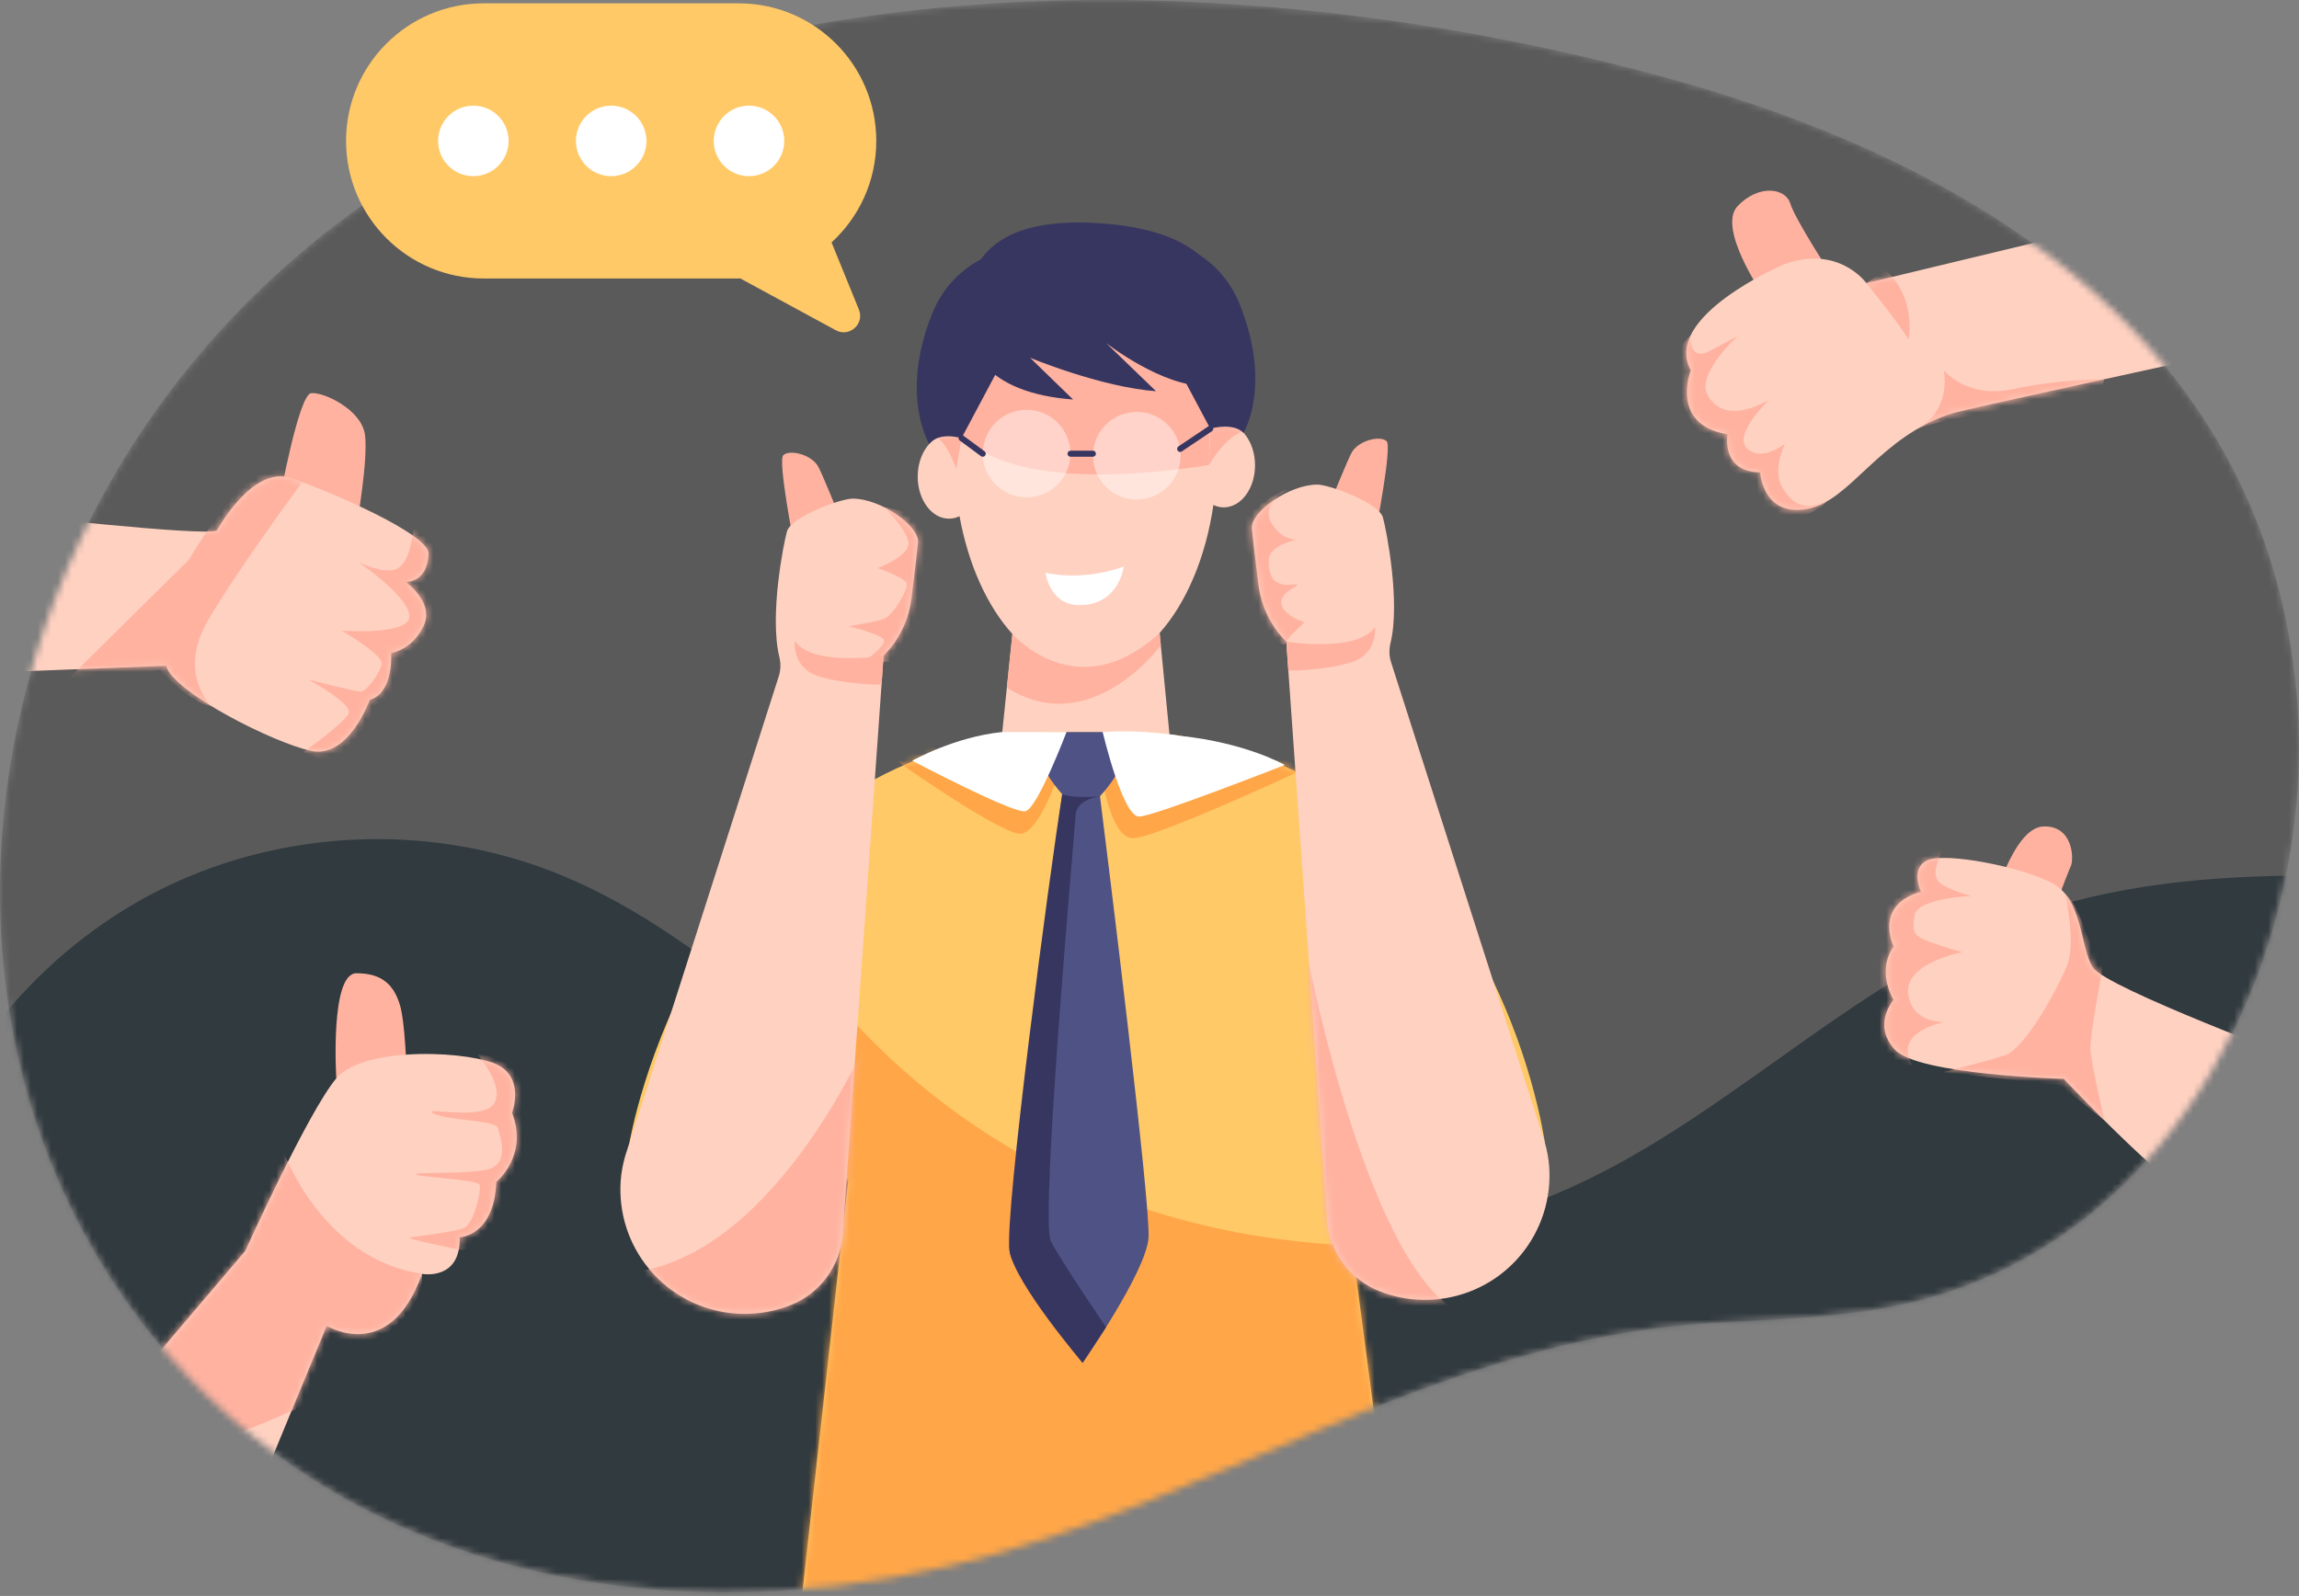 <svg width="337" height="234" viewBox="0 0 337 234" fill="none" xmlns="http://www.w3.org/2000/svg">
    <rect x="0" y="0" width="337" height="234" fill="#808080" stroke="none"/>
    <mask id="mask0_1665_14422" style="mask-type:luminance" maskUnits="userSpaceOnUse" x="0" y="0" width="337" height="234">
    <path d="M70.883 19.392C53.76 28.069 38.446 40.002 26.078 55.862C-4.13 94.598 -10.347 151.226 19.412 192.027C47.195 230.123 95.08 239.967 139.183 229.614C177.715 220.569 210.316 196.335 250.72 193.99C260.71 193.41 270.91 193.224 280.676 190.832C319.179 181.401 339.823 139.388 336.688 102.105C332.382 50.909 290.977 24.491 245.57 11.762C192 -3.255 123.049 -7.04 70.886 19.392H70.883Z" fill="white"/>
    </mask>
    <g mask="url(#mask0_1665_14422)">
    <path d="M70.883 19.392C53.76 28.069 38.446 40.002 26.078 55.862C-4.13 94.598 -10.347 151.226 19.412 192.027C47.195 230.123 95.08 239.967 139.183 229.614C177.715 220.569 210.316 196.335 250.72 193.99C260.71 193.41 270.91 193.224 280.676 190.832C319.179 181.401 339.823 139.388 336.688 102.105C332.382 50.909 290.977 24.491 245.57 11.762C192 -3.255 123.049 -7.04 70.886 19.392H70.883Z" fill="black" fill-opacity="0.3"/>
    <mask id="mask1_1665_14422" style="mask-type:luminance" maskUnits="userSpaceOnUse" x="0" y="0" width="337" height="234">
    <path d="M70.883 19.392C53.76 28.069 38.446 40.002 26.078 55.862C-4.13 94.598 -10.347 151.226 19.412 192.027C47.195 230.123 95.08 239.967 139.183 229.614C177.715 220.569 210.316 196.335 250.72 193.99C260.71 193.41 270.91 193.224 280.676 190.832C319.179 181.401 339.823 139.388 336.688 102.105C332.382 50.909 290.977 24.491 245.57 11.762C192 -3.255 123.049 -7.04 70.886 19.392H70.883Z" fill="white"/>
    </mask>
    <g mask="url(#mask1_1665_14422)">
    <path opacity="0.48" d="M-12.364 172.393C-6.521 154 7.181 138.25 24.587 129.913C41.994 121.578 62.854 120.778 80.849 127.755C106.788 137.813 124.736 162.102 149.682 174.419C176.389 187.607 209.353 185.331 235.707 171.451C256.138 160.691 273.035 143.551 294.557 135.19C315.049 127.229 337.749 127.983 359.709 128.992C355.098 145.787 343.602 159.593 331.384 172.007C311.505 192.205 287.955 210.379 260.229 216.246C241.531 220.203 222.053 218.321 203.172 221.289C181.725 224.661 161.809 234.143 141.263 241.158C120.717 248.173 98.111 252.72 77.463 246.01C67.045 242.623 57.739 236.554 48.614 230.491C24.818 214.679 3.202 196.352 -12.364 172.395V172.393Z" fill="#041723"/>
    </g>
    <path d="M258.42 43.23C258.42 43.23 251.662 33.435 254.704 30.226C257.746 27.017 261.716 27.506 262.44 29.858C263.164 32.209 268.269 40.022 268.269 40.022L258.418 43.23H258.42Z" fill="#FFB2A0"/>
    <path d="M261.35 38.828C261.35 38.828 243.55 46.463 247.846 54.296C247.846 54.296 244.684 62.248 253.229 63.683C253.229 63.683 252.237 69.203 258.011 69.257C258.011 69.257 258.383 75.776 264.859 74.636C271.335 73.497 275.408 63.953 286.292 60.562C287.804 60.091 322.8 52.47 322.8 52.47L315.139 31.517L273.585 41.514C273.585 41.514 269.485 35.747 261.352 38.828H261.35Z" fill="#FFD1C1"/>
    <mask id="mask2_1665_14422" style="mask-type:luminance" maskUnits="userSpaceOnUse" x="247" y="31" width="76" height="44">
    <path d="M261.35 38.828C261.35 38.828 243.55 46.463 247.846 54.296C247.846 54.296 244.684 62.248 253.229 63.683C253.229 63.683 252.237 69.203 258.011 69.257C258.011 69.257 258.383 75.776 264.859 74.636C271.335 73.497 275.408 63.953 286.292 60.562C287.804 60.091 322.8 52.47 322.8 52.47L315.139 31.517L273.585 41.514C273.585 41.514 269.485 35.747 261.352 38.828H261.35Z" fill="white"/>
    </mask>
    <g mask="url(#mask2_1665_14422)">
    <path d="M247.821 49.181C247.821 49.181 247.48 52.995 250.515 51.519L254.708 49.29C254.708 49.29 248.545 54.855 250.335 57.976C252.125 61.097 255.599 60.692 259.29 58.663C259.29 58.663 254.379 63.333 255.872 65.477C255.872 65.477 257.529 68.056 261.645 65.078C261.645 65.078 259.705 68.926 261.295 71.544C262.885 74.162 264.672 74.829 267.869 73.473C267.869 73.473 264.295 77.235 260.286 75.475C256.277 73.716 256.252 70.288 256.252 70.288C256.252 70.288 251.213 68.242 249.644 64.46C249.644 64.46 245.372 58.704 245.86 55.246C245.86 55.246 244.536 52.121 247.821 49.179" fill="#FFB2A0"/>
    <path d="M281.007 62.917C281.007 62.917 285.829 60.855 284.96 54.311C284.96 54.311 288.296 58.516 295.076 57.053C301.854 55.59 308.458 55.606 308.458 55.606L307.857 57.803C307.857 57.803 284.538 61.229 281.007 62.919" fill="#FFB2A0"/>
    <path d="M273.585 41.514C273.585 41.514 278.626 47.69 279.749 49.816C279.749 49.816 281.035 43.733 276.385 39.622L273.583 41.514" fill="#FFB2A0"/>
    </g>
    <path d="M41.028 73.045C41.028 73.045 43.799 57.849 45.608 57.648C47.418 57.446 52.955 60.03 53.492 63.704C54.028 67.378 52.19 77.617 52.19 77.617L41.029 73.045H41.028Z" fill="#FFB2A0"/>
    <path d="M31.786 77.788C31.786 77.788 36.983 68.218 42.597 70.091C48.211 71.965 62.944 78.326 62.819 81.186C62.626 85.606 59.412 85.286 59.412 85.286C59.412 85.286 63.812 88.345 62.056 91.865C60.301 95.385 57.329 95.738 57.329 95.738C57.329 95.738 57.767 101.57 54.195 102.619C54.195 102.619 51.128 111.256 45.634 110.104C40.139 108.952 25.305 101.463 24.365 97.624L-5.786 98.777L-0.248 75.292C-0.248 75.292 30.077 78.705 31.787 77.787L31.786 77.788Z" fill="#FFD1C1"/>
    <mask id="mask3_1665_14422" style="mask-type:luminance" maskUnits="userSpaceOnUse" x="-6" y="69" width="69" height="42">
    <path d="M31.786 77.788C31.786 77.788 36.983 68.218 42.597 70.091C48.211 71.965 62.944 78.326 62.819 81.186C62.626 85.606 59.412 85.286 59.412 85.286C59.412 85.286 63.812 88.345 62.056 91.865C60.301 95.385 57.329 95.738 57.329 95.738C57.329 95.738 57.767 101.57 54.195 102.619C54.195 102.619 51.128 111.256 45.634 110.104C40.139 108.952 25.305 101.463 24.365 97.624L-5.786 98.777L-0.248 75.292C-0.248 75.292 30.077 78.705 31.787 77.787L31.786 77.788Z" fill="white"/>
    </mask>
    <g mask="url(#mask3_1665_14422)">
    <path d="M60.625 77.325C60.625 77.325 60.372 81.607 58.649 83.112C56.927 84.617 52.602 82.452 52.602 82.452C52.602 82.452 60.065 87.561 60.013 90.384C59.963 93.206 50.076 92.472 50.076 92.472C50.076 92.472 56.275 96.038 55.951 97.407C55.628 98.774 53.733 101.473 52.811 101.412C51.888 101.349 45.24 99.653 45.24 99.653C45.24 99.653 51.698 103.167 51.115 104.587C50.533 106.007 44.433 110.299 44.433 110.299C44.433 110.299 48.973 112.711 51.703 110.671C54.434 108.631 60.569 98.667 60.569 98.667C60.569 98.667 66.475 85.214 66.777 83.127C67.078 81.04 60.623 77.327 60.623 77.327L60.625 77.325Z" fill="#FFB2A0"/>
    <path d="M30.966 103.524C30.966 103.524 25.91 98.734 30.535 90.877C35.16 83.02 44.595 70.287 44.595 70.287C44.595 70.287 40.607 67.434 37.123 69.757C33.639 72.081 27.658 82.103 27.658 82.103L9.218 100.337L23.382 98.262C23.382 98.262 28.214 103.334 30.964 103.523" fill="#FFB2A0"/>
    </g>
    <path d="M49.296 158.113C49.296 158.113 48.331 142.701 52.251 142.701C56.171 142.701 57.706 144.575 58.558 147.134C59.41 149.691 59.581 157.021 59.581 157.021L49.296 158.113Z" fill="#FFB2A0"/>
    <path d="M47.9 194.392C47.9 194.392 57.115 200.118 61.867 186.78C61.867 186.78 67.54 187.853 67.385 181.415C67.385 181.415 72.444 181.262 72.751 173.29C72.751 173.29 77.504 169.457 75.051 163.172C75.051 163.172 76.891 158.419 73.211 156.274C69.531 154.128 53.435 153.208 49.297 158.114C45.157 163.019 35.959 183.408 35.959 183.408L3.919 221.12L28.601 241.049L47.9 194.39V194.392Z" fill="#FFD1C1"/>
    <mask id="mask4_1665_14422" style="mask-type:luminance" maskUnits="userSpaceOnUse" x="3" y="154" width="73" height="88">
    <path d="M47.9 194.392C47.9 194.392 57.115 200.118 61.867 186.78C61.867 186.78 67.54 187.853 67.385 181.415C67.385 181.415 72.444 181.262 72.751 173.29C72.751 173.29 77.504 169.457 75.051 163.172C75.051 163.172 76.891 158.419 73.211 156.274C69.531 154.128 53.435 153.208 49.297 158.114C45.157 163.019 35.959 183.408 35.959 183.408L3.919 221.12L28.601 241.049L47.9 194.39V194.392Z" fill="white"/>
    </mask>
    <g mask="url(#mask4_1665_14422)">
    <path d="M41.463 168.632C41.463 168.632 47.051 184.578 61.867 186.78C61.867 186.78 62.572 192.471 54.742 196.633C49.191 199.585 48.181 204.398 48.181 204.398C48.181 204.398 13.563 221.18 8.583 214.25L33.161 182.058L41.465 168.63L41.463 168.632Z" fill="#FFB2A0"/>
    <path d="M69.93 154.538C69.93 154.538 74.043 159.144 72.43 161.805C70.817 164.467 61.382 162.128 63.56 163.258C65.737 164.386 72.672 164.144 72.996 165.435C73.318 166.725 74.931 170.919 71.06 171.563C67.19 172.208 60.415 171.805 60.979 172.208C61.543 172.611 70.091 172.934 70.333 173.741C70.575 174.547 69.446 179.386 68.075 180.031C66.703 180.675 60.414 181.32 60.011 181.483C59.608 181.644 67.833 183.338 67.833 183.338C67.833 183.338 71.542 181.563 73.155 178.66C74.769 175.757 75.172 173.58 75.172 173.58C75.172 173.58 77.913 166.564 76.461 162.371C76.461 162.371 78.719 155.819 69.93 154.539V154.538Z" fill="#FFB2A0"/>
    </g>
    <path d="M291.915 133.244C291.915 133.244 294.987 121.446 299.435 121.189C303.884 120.932 304.033 125.949 303.561 126.967C303.088 127.986 299.772 136.809 299.772 136.809L291.914 133.244H291.915Z" fill="#FFB2A0"/>
    <path d="M338.388 155.9C338.388 155.9 308.698 144.842 306.782 141.853C304.866 138.864 305.39 131.905 300.811 129.483C296.23 127.06 285.204 124.951 282.558 126.127C279.912 127.302 281.6 130.785 281.6 130.785C281.6 130.785 274.876 132.02 277.574 138.824C277.574 138.824 274.983 141.825 277.562 146.621C277.562 146.621 274.38 150.248 277.779 153.925C281.178 157.601 302.516 158.186 302.516 158.186C302.516 158.186 324.408 181.536 328.481 179.222C332.554 176.908 338.388 155.901 338.388 155.901V155.9Z" fill="#FFD1C1"/>
    <mask id="mask5_1665_14422" style="mask-type:luminance" maskUnits="userSpaceOnUse" x="276" y="125" width="63" height="55">
    <path d="M338.388 155.9C338.388 155.9 308.698 144.842 306.782 141.853C304.866 138.864 305.39 131.905 300.811 129.483C296.23 127.06 285.204 124.951 282.558 126.127C279.912 127.302 281.6 130.785 281.6 130.785C281.6 130.785 274.876 132.02 277.574 138.824C277.574 138.824 274.983 141.825 277.562 146.621C277.562 146.621 274.38 150.248 277.779 153.925C281.178 157.601 302.516 158.186 302.516 158.186C302.516 158.186 324.408 181.536 328.481 179.222C332.554 176.908 338.388 155.901 338.388 155.901V155.9Z" fill="white"/>
    </mask>
    <g mask="url(#mask5_1665_14422)">
    <path d="M284.297 125.791C284.297 125.791 282.941 128.346 284.402 129.493C285.862 130.641 288.993 131.371 288.993 131.371C288.993 131.371 281.064 131.684 280.646 134.188C280.229 136.692 280.541 137.213 282.733 138.048C284.924 138.883 287.637 139.613 287.637 139.613C287.637 139.613 279.185 141.178 279.708 145.665C280.229 150.152 285.028 149.838 285.028 149.838C285.028 149.838 277.308 151.298 280.333 156.202C280.333 156.202 274.385 156.515 273.968 152.133C273.551 147.752 271.256 136.483 273.551 131.684C275.847 126.884 284.716 124.067 284.716 124.067L284.299 125.79" fill="#FFB2A0"/>
    <path d="M302.702 131.025C302.702 131.025 304.429 138.166 302.949 141.706C301.469 145.245 296.836 153.804 293.811 154.77C290.786 155.736 284.737 157.215 284.737 157.215L301.983 159.146L308.483 164.293C308.483 164.293 306.489 155.863 306.423 153.74C306.359 151.617 308.29 141.513 308.29 141.513C308.29 141.513 306.423 138.166 305.973 137.266C305.523 136.365 304.593 132.567 302.7 131.025" fill="#FFB2A0"/>
    </g>
    <path d="M179.385 62.057C178.982 62.057 178.592 62.128 178.219 62.259C176.914 47.634 168.91 40.423 159.177 40.423C149.444 40.423 140.793 48.146 139.924 63.815C139.658 63.751 139.386 63.715 139.106 63.715C136.574 63.715 134.522 66.476 134.522 69.882C134.522 73.288 136.574 76.05 139.106 76.05C139.65 76.05 140.169 75.922 140.653 75.688C141.95 82.823 144.729 88.904 148.402 92.96L145.891 117.258H172.361L169.984 92.81C173.868 88.442 176.732 81.799 177.868 74.044C178.343 74.268 178.853 74.392 179.385 74.392C181.917 74.392 183.97 71.63 183.97 68.225C183.97 64.819 181.917 62.057 179.385 62.057Z" fill="#FFD1C1"/>
    <mask id="mask6_1665_14422" style="mask-type:luminance" maskUnits="userSpaceOnUse" x="134" y="40" width="50" height="78">
    <path d="M179.385 62.057C178.982 62.057 178.592 62.128 178.219 62.259C176.914 47.634 168.91 40.423 159.177 40.423C149.444 40.423 140.793 48.146 139.924 63.815C139.658 63.751 139.386 63.715 139.106 63.715C136.574 63.715 134.522 66.476 134.522 69.882C134.522 73.288 136.574 76.05 139.106 76.05C139.65 76.05 140.169 75.922 140.653 75.688C141.95 82.823 144.729 88.904 148.402 92.96L145.891 117.258H172.361L169.984 92.81C173.868 88.442 176.732 81.799 177.868 74.044C178.343 74.268 178.853 74.392 179.385 74.392C181.917 74.392 183.97 71.63 183.97 68.225C183.97 64.819 181.917 62.057 179.385 62.057Z" fill="white"/>
    </mask>
    <g mask="url(#mask6_1665_14422)">
    <path d="M140.948 64.234L140.183 68.829C140.183 68.829 138.766 64.186 136.415 63.715C136.415 63.715 138.985 62.482 140.948 64.234Z" fill="#FFB2A0"/>
    <path d="M177.409 62.853L177.232 68.184C177.232 68.184 179.573 63.933 182.413 63.199C182.413 63.199 180.776 61.219 177.409 62.853Z" fill="#FFB2A0"/>
    <path d="M138.476 58.58C138.476 58.58 137.903 74.19 177.233 68.184L177.409 50.289L156.927 46.29L138.476 58.58Z" fill="#FFB2A0"/>
    </g>
    <path d="M226.444 167.485C226.444 167.485 218.813 111.395 168.168 107.333L168.187 107.389C167.641 107.352 167.09 107.333 166.535 107.333H153.837C153.324 107.333 152.814 107.35 152.308 107.382L152.325 107.333C101.679 111.396 92.275 167.524 92.275 167.524L124.354 172.917L117.61 233.468H204.882L196.89 172.791L226.444 167.485Z" fill="#FFC967"/>
    <mask id="mask7_1665_14422" style="mask-type:luminance" maskUnits="userSpaceOnUse" x="92" y="107" width="135" height="127">
    <path d="M226.444 167.485C226.444 167.485 218.813 111.395 168.168 107.333L168.187 107.389C167.641 107.352 167.09 107.333 166.535 107.333H153.837C153.324 107.333 152.814 107.35 152.308 107.382L152.325 107.333C101.679 111.396 92.275 167.524 92.275 167.524L124.354 172.917L117.61 233.468H204.882L196.89 172.791L226.444 167.485Z" fill="white"/>
    </mask>
    <g mask="url(#mask7_1665_14422)">
    <path d="M106.812 122.109C106.812 122.109 130.265 183.477 205.466 182.759L214.029 217.034C214.029 217.034 136.595 248.312 103.834 241.05L116.491 164.916L106.812 122.111" fill="#FFA648"/>
    <path d="M131.26 111.448C131.26 111.448 147.149 122.675 149.741 122.243C152.331 121.81 155.023 113.952 155.023 113.952L152.505 110.671C152.505 110.671 152.677 116.37 148.532 115.161C144.387 113.952 135.492 108.77 135.492 108.77L131.26 111.446V111.448Z" fill="#FFA648"/>
    <path d="M161.409 113.146C161.409 113.146 162.662 122.959 166.107 122.897C169.552 122.834 190.916 112.873 190.916 112.873L188.327 111.057C188.327 111.057 168.487 118.011 167.861 117.573C167.234 117.134 164.352 111.559 164.352 111.559L161.407 113.147L161.409 113.146Z" fill="#FFA648"/>
    </g>
    <path d="M116.393 79.833C116.393 79.833 113.996 67.57 114.817 66.747C115.638 65.924 118.683 66.501 119.857 68.27C120.385 69.065 123.36 76.477 123.36 76.477L116.391 79.832L116.393 79.833Z" fill="#FFB2A0"/>
    <path d="M111.804 106.514L91.629 169.54C91.307 170.696 91.076 171.879 90.987 173.077C90.644 177.753 92.117 182.422 95.16 186.078C100.187 192.115 108.513 194.255 115.828 191.39C120.203 189.676 123.2 185.598 123.531 180.912L129.522 96.135C131.684 93.97 133.191 91.087 133.605 87.739C134.087 83.84 134.495 80.442 134.569 79.536C134.768 77.111 129.102 73.109 124.983 73.109C123.189 73.109 115.951 75.799 115.354 77.928C114.854 79.718 112.767 90.274 114.241 96.341C114.466 97.271 114.451 98.242 114.159 99.152L111.803 106.517" fill="#FFD1C1"/>
    <mask id="mask8_1665_14422" style="mask-type:luminance" maskUnits="userSpaceOnUse" x="90" y="73" width="45" height="120">
    <path d="M111.804 106.514L91.629 169.54C91.307 170.696 91.076 171.879 90.987 173.077C90.644 177.753 92.117 182.422 95.16 186.078C100.187 192.115 108.513 194.255 115.828 191.39C120.203 189.676 123.2 185.598 123.531 180.912L129.522 96.135C131.684 93.97 133.191 91.087 133.605 87.739C134.087 83.84 134.495 80.442 134.569 79.536C134.768 77.111 129.102 73.109 124.983 73.109C123.189 73.109 115.951 75.799 115.354 77.928C114.854 79.718 112.767 90.274 114.241 96.341C114.466 97.271 114.451 98.242 114.159 99.152L111.803 106.517" fill="white"/>
    </mask>
    <g mask="url(#mask8_1665_14422)">
    <path d="M127.062 152.622C127.062 152.622 112.782 185.853 90.94 186.676C90.94 186.676 94.099 196.467 107.991 195.78C121.883 195.093 129.523 188.252 129.523 188.252L127.062 152.62V152.622Z" fill="#FFB2A0"/>
    <path d="M129.587 74.353C129.587 74.353 133.537 78.156 133.132 79.971C132.729 81.787 128.644 83.299 128.644 83.299C128.644 83.299 132.476 84.611 132.881 85.468C133.284 86.326 130.863 90.31 129.553 90.764C128.241 91.219 124.358 91.823 124.358 91.823C124.358 91.823 129.503 93.034 129.603 93.941C129.703 94.848 126.779 96.866 126.779 96.866L130.511 97.068C130.511 97.068 135.151 92.176 135.554 87.738C135.957 83.299 136.412 77.096 135.252 76.088C134.091 75.079 129.589 74.353 129.589 74.353" fill="#FFB2A0"/>
    </g>
    <path d="M129.523 96.134C129.523 96.134 119.165 97.822 116.512 93.99C116.512 93.99 116.015 97.915 120.026 99.169C124.04 100.422 129.222 100.388 129.222 100.388L129.522 96.134H129.523Z" fill="#FFB2A0"/>
    <path d="M201.682 77.778C201.682 77.778 204.079 65.515 203.258 64.692C202.437 63.869 199.392 64.446 198.218 66.215C197.69 67.01 194.714 74.422 194.714 74.422L201.683 77.777L201.682 77.778Z" fill="#FFB2A0"/>
    <path d="M193.088 71.052C194.882 71.052 202.121 73.743 202.716 75.871C203.216 77.661 205.303 88.217 203.829 94.284C203.604 95.214 203.619 96.185 203.911 97.096L226.443 167.486C226.765 168.643 226.996 169.825 227.085 171.023C227.428 175.699 225.955 180.368 222.911 184.025C217.885 190.061 209.558 192.201 202.243 189.336C197.869 187.622 194.871 183.544 194.541 178.858L188.55 94.081C186.388 91.916 184.881 89.033 184.467 85.685C183.985 81.786 183.576 78.388 183.503 77.482C183.304 75.057 188.969 71.055 193.088 71.055V71.052Z" fill="#FFD1C1"/>
    <mask id="mask9_1665_14422" style="mask-type:luminance" maskUnits="userSpaceOnUse" x="183" y="71" width="45" height="120">
    <path d="M193.088 71.052C194.882 71.052 202.121 73.743 202.716 75.871C203.216 77.661 205.303 88.217 203.829 94.284C203.604 95.214 203.619 96.185 203.911 97.096L226.443 167.486C226.765 168.643 226.996 169.825 227.085 171.023C227.428 175.699 225.955 180.368 222.911 184.025C217.885 190.061 209.558 192.201 202.243 189.336C197.869 187.622 194.871 183.544 194.541 178.858L188.55 94.081C186.388 91.916 184.881 89.033 184.467 85.685C183.985 81.786 183.576 78.388 183.503 77.482C183.304 75.057 188.969 71.055 193.088 71.055V71.052Z" fill="white"/>
    </mask>
    <g mask="url(#mask9_1665_14422)">
    <path d="M191.89 141.343C191.89 141.343 200.863 187.208 214.547 192.647C214.547 192.647 194.914 195.894 188.551 183.08C182.188 170.266 191.89 141.343 191.89 141.343Z" fill="#FFB2A0"/>
    <path d="M188.842 71.728C188.842 71.728 184.806 73.822 186.288 76.53C187.769 79.237 190.017 79.136 190.017 79.136C190.017 79.136 186.033 79.953 185.982 82.047C185.93 84.141 186.39 85.93 189.2 85.725C192.01 85.521 187.82 86.338 187.82 88.28C187.82 90.221 191.243 91.242 191.243 91.242C191.243 91.242 188.74 93.388 188.332 94.512C188.332 94.512 184.653 93.746 183.683 90.017C182.713 86.287 181.998 77.45 182.406 76.377C182.815 75.305 186.136 72.495 188.843 71.729L188.842 71.728Z" fill="#FFB2A0"/>
    </g>
    <path d="M188.55 94.079C188.55 94.079 198.908 95.767 201.561 91.935C201.561 91.935 202.059 95.86 198.047 97.114C194.033 98.367 188.851 98.332 188.851 98.332L188.551 94.079H188.55Z" fill="#FFB2A0"/>
    <path d="M142.905 51.104C142.905 51.104 144.466 57.627 157.302 58.58L150.995 52.456C150.995 52.456 161.302 56.75 169.459 57.365L162.131 50.289C162.131 50.289 170.554 56.88 177.003 56.572C177.003 56.572 189.918 34.1 160.175 32.674C135.401 31.488 142.905 51.104 142.905 51.104Z" fill="#373660"/>
    <path d="M140.948 64.235L156.225 35.54C156.225 35.54 141.412 34.056 136.626 46.021C131.84 57.986 136.213 65.098 136.213 65.098C136.213 65.098 137.29 63.306 140.946 64.236L140.948 64.235Z" fill="#373660"/>
    <path d="M177.409 62.853L162.131 34.159C162.131 34.159 176.945 32.675 181.731 44.639C186.517 56.604 182.278 63.47 182.278 63.47C182.278 63.47 181.065 61.924 177.41 62.853H177.409Z" fill="#373660"/>
    <path d="M148.402 92.962C148.402 92.962 157.9 103.908 169.984 92.811L170.161 94.621C170.161 94.621 159.908 108.623 147.59 100.823L148.403 92.963L148.402 92.962Z" fill="#FFB2A0"/>
    <path d="M153.253 83.98C153.253 83.98 158.422 85.328 164.71 83.082C164.71 83.082 164.077 88.743 158.185 88.725C153.859 88.711 153.251 83.982 153.251 83.982L153.253 83.98Z" fill="white"/>
    <path opacity="0.43" d="M156.734 67.983C157.549 64.531 155.411 61.072 151.96 60.258C148.508 59.443 145.049 61.581 144.235 65.032C143.42 68.484 145.558 71.943 149.009 72.757C152.461 73.572 155.92 71.434 156.734 67.983Z" fill="white"/>
    <path opacity="0.43" d="M166.635 73.241C170.182 73.241 173.057 70.366 173.057 66.82C173.057 63.273 170.182 60.398 166.635 60.398C163.089 60.398 160.214 63.273 160.214 66.82C160.214 70.366 163.089 73.241 166.635 73.241Z" fill="white"/>
    <path d="M144.058 66.969C143.966 66.969 143.874 66.942 143.795 66.883L140.685 64.592C140.488 64.447 140.446 64.169 140.591 63.972C140.735 63.775 141.013 63.733 141.21 63.877L144.32 66.169C144.518 66.314 144.559 66.591 144.415 66.789C144.329 66.907 144.194 66.969 144.058 66.969Z" fill="#373660"/>
    <path d="M172.993 66.265C172.85 66.265 172.711 66.197 172.624 66.069C172.488 65.866 172.542 65.591 172.745 65.454L177.162 62.485C177.364 62.349 177.64 62.403 177.776 62.606C177.912 62.809 177.858 63.084 177.655 63.22L173.239 66.189C173.162 66.241 173.077 66.265 172.991 66.265H172.993Z" fill="#373660"/>
    <path d="M160.201 66.97H156.926C156.681 66.97 156.482 66.771 156.482 66.526C156.482 66.282 156.681 66.083 156.926 66.083H160.201C160.446 66.083 160.644 66.282 160.644 66.526C160.644 66.771 160.446 66.97 160.201 66.97Z" fill="#373660"/>
    <path d="M161.243 116.751C162.442 115.426 163.608 113.857 163.796 113.131C164.156 111.74 161.639 107.333 161.639 107.333H156.336C156.336 107.333 152.381 111.649 153.64 113.717C154.152 114.558 154.916 115.561 155.703 116.463C154.761 123.834 147.596 180.114 147.987 183.449C148.407 187.018 158.695 199.826 158.695 199.826C158.695 199.826 167.933 186.6 168.353 181.561C168.739 176.921 162.267 124.943 161.242 116.752L161.243 116.751Z" fill="#4F5285"/>
    <path d="M155.704 116.461C155.704 116.461 157.302 117.114 161.243 116.749C161.243 116.749 157.802 117.135 157.666 119.528C157.53 121.92 152.412 178.874 154.038 182.001C155.664 185.128 162.131 194.595 162.131 194.595L158.696 199.823C158.696 199.823 148.841 188.281 147.989 183.446C147.137 178.613 153.857 128.011 155.704 116.46V116.461Z" fill="#373660"/>
    <path d="M156.337 107.333C156.337 107.333 152.094 118.518 150.324 118.943C148.555 119.369 133.727 111.537 133.727 111.537C133.727 111.537 139.897 108.04 146.916 107.334H156.337V107.333Z" fill="white"/>
    <path d="M161.639 107.333C161.639 107.333 164.587 119.899 167.028 119.734C169.47 119.569 188.327 112.167 188.327 112.167C188.327 112.167 182.78 108.941 173.075 107.901C173.075 107.901 167.843 106.93 161.639 107.333Z" fill="white"/>
    </g>
    <path d="M128.451 20.661C128.451 9.521 119.419 0.489 108.278 0.489H70.901C59.761 0.489 50.729 9.521 50.729 20.661C50.729 31.802 59.761 40.833 70.901 40.833H108.278C108.36 40.833 108.441 40.828 108.523 40.828L122.517 48.423C124.509 49.505 126.759 47.491 125.903 45.391L121.893 35.544C125.921 31.856 128.449 26.555 128.449 20.663L128.451 20.661Z" fill="#FFC967"/>
    <path d="M69.386 25.831C72.242 25.831 74.556 23.516 74.556 20.661C74.556 17.806 72.242 15.492 69.386 15.492C66.531 15.492 64.217 17.806 64.217 20.661C64.217 23.516 66.531 25.831 69.386 25.831Z" fill="white"/>
    <path d="M89.589 25.831C92.444 25.831 94.759 23.516 94.759 20.661C94.759 17.806 92.444 15.492 89.589 15.492C86.734 15.492 84.42 17.806 84.42 20.661C84.42 23.516 86.734 25.831 89.589 25.831Z" fill="white"/>
    <path d="M109.792 25.831C112.647 25.831 114.961 23.516 114.961 20.661C114.961 17.806 112.647 15.492 109.792 15.492C106.937 15.492 104.622 17.806 104.622 20.661C104.622 23.516 106.937 25.831 109.792 25.831Z" fill="white"/>
</svg>    